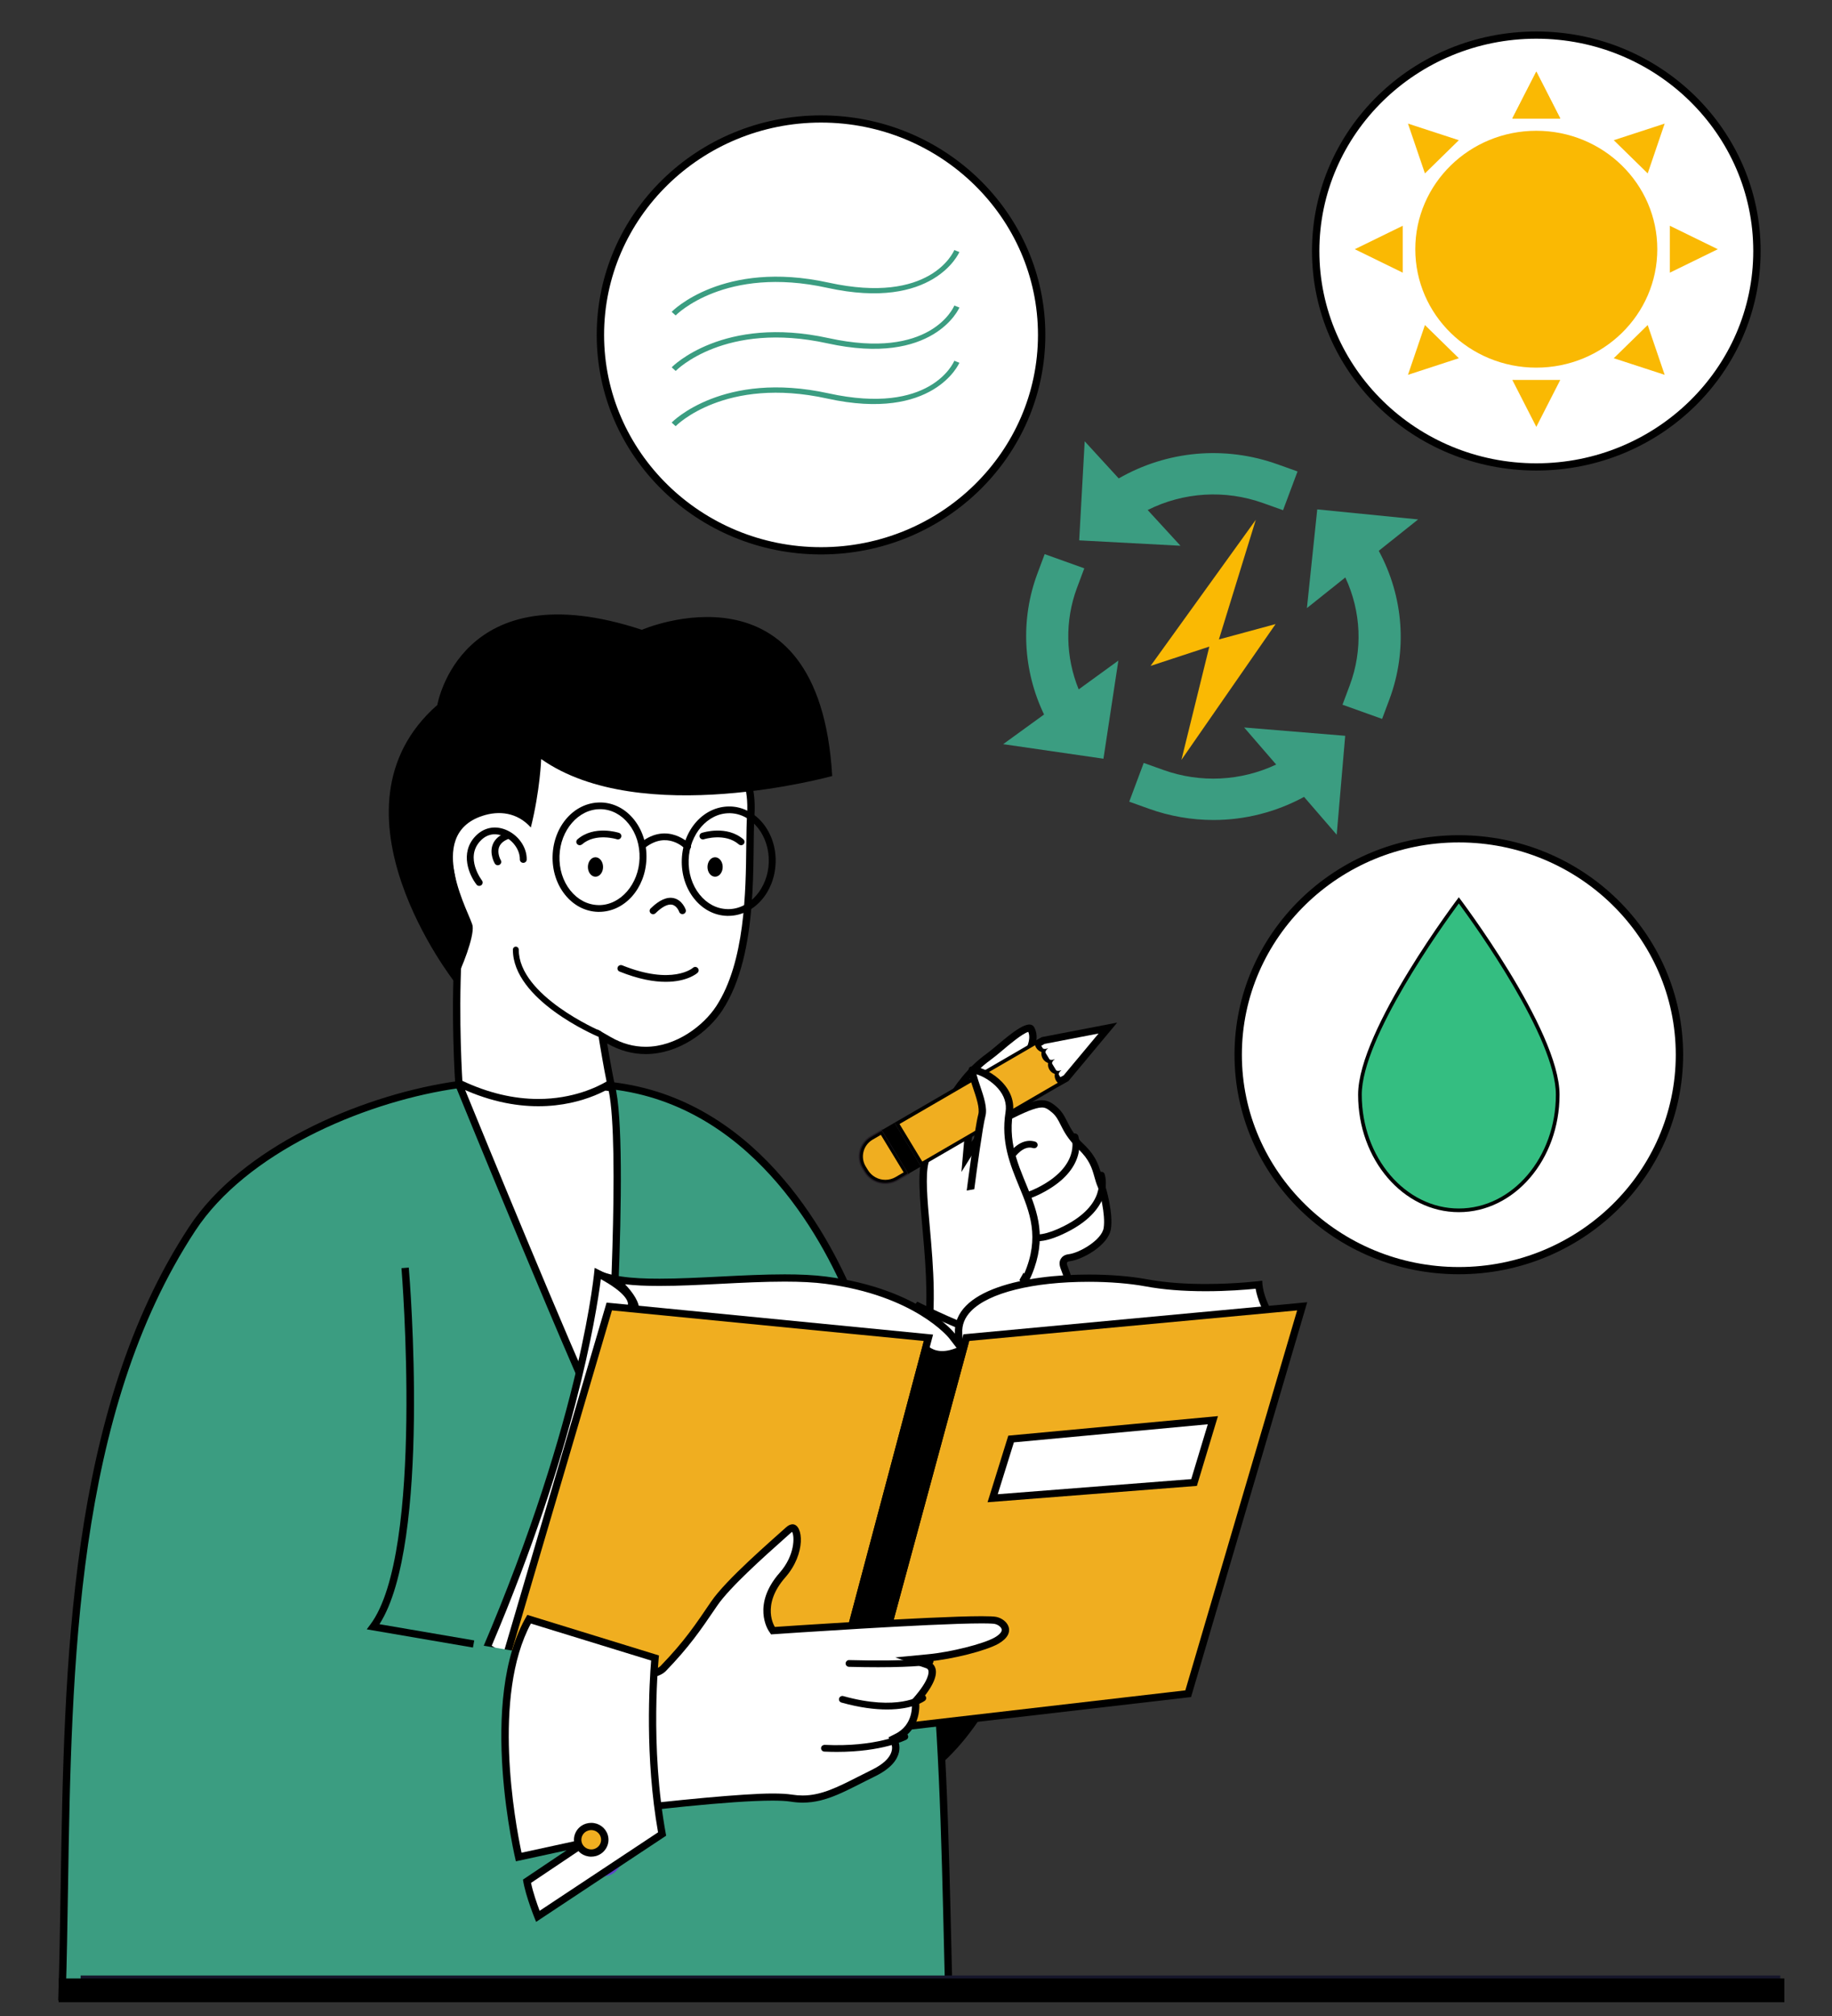 <?xml version="1.0" encoding="utf-8"?>
<!-- Generator: Adobe Illustrator 27.3.1, SVG Export Plug-In . SVG Version: 6.00 Build 0)  -->
<svg version="1.1" id="Capa_1" xmlns="http://www.w3.org/2000/svg" xmlns:xlink="http://www.w3.org/1999/xlink" x="0px" y="0px"
	 viewBox="0 0 500 550" style="enable-background:new 0 0 500 550;" xml:space="preserve">
<rect x="0" y="0" width="500" height="550" fill="#333333" stroke="none"/>
<style type="text/css">
	.st0{fill:#FFFFFF;}
	.st1{fill:#FAB903;}
	.st2{fill:#34BE81;}
	.st3{fill:#3B9D81;}
	.st4{fill:#315480;}
	.st5{fill:#16162B;}
	.st6{fill:#FFAA21;}
	.st7{fill:#F0AE20;}
	.st8{fill:#231D24;}
	.st9{fill:#5B45C7;}
</style>
<g>
	<g>
		<g>
			<g>
				<g>
					<ellipse class="st0" cx="419.3" cy="68.48" rx="60.21" ry="58.9"/>
					<path d="M419.3,10.56c32.65,0,59.21,25.98,59.21,57.92s-26.56,57.92-59.21,57.92c-32.65,0-59.21-25.98-59.21-57.92
						S386.65,10.56,419.3,10.56L419.3,10.56z M419.3,8.59c-33.81,0-61.22,26.81-61.22,59.89s27.41,59.89,61.22,59.89
						s61.22-26.81,61.22-59.89S453.1,8.59,419.3,8.59L419.3,8.59z"/>
				</g>
				<g>
					<path class="st1" d="M452.32,67.99c0,17.84-14.78,32.31-33.02,32.31c-18.24,0-33.03-14.46-33.03-32.31
						c0-17.84,14.79-32.31,33.03-32.31C437.54,35.68,452.32,50.15,452.32,67.99z"/>
					<polygon class="st1" points="425.84,32.33 412.75,32.33 419.3,19.53 419.3,19.53 					"/>
					<polygon class="st1" points="425.84,32.33 412.75,32.33 419.3,19.53 419.3,19.53 					"/>
					<polygon class="st1" points="412.75,103.65 425.84,103.65 419.3,116.45 419.3,116.45 					"/>
					<polygon class="st1" points="455.74,74.39 455.74,61.59 468.83,67.99 468.83,67.99 					"/>
					<polygon class="st1" points="382.85,61.59 382.85,74.39 369.76,67.99 369.76,67.99 					"/>
					<polygon class="st1" points="449.7,47.31 440.44,38.25 454.33,33.72 454.33,33.72 					"/>
					<polygon class="st1" points="388.9,88.68 398.15,97.73 384.27,102.26 384.27,102.26 					"/>
					<polygon class="st1" points="440.44,97.73 449.7,88.68 454.33,102.26 454.33,102.26 					"/>
					<polygon class="st1" points="398.15,38.25 388.9,47.31 384.27,33.72 384.27,33.72 					"/>
				</g>
			</g>
			<g>
				<g>
					<ellipse class="st0" cx="398.15" cy="287.75" rx="60.21" ry="58.9"/>
					<path d="M398.15,229.83c32.65,0,59.21,25.98,59.21,57.92c0,31.94-26.56,57.92-59.21,57.92c-32.65,0-59.21-25.98-59.21-57.92
						C338.94,255.81,365.5,229.83,398.15,229.83L398.15,229.83z M398.15,227.86c-33.81,0-61.22,26.81-61.22,59.89
						s27.41,59.89,61.22,59.89s61.22-26.81,61.22-59.89S431.96,227.86,398.15,227.86L398.15,227.86z"/>
				</g>
				<g>
					<path class="st2" d="M398.15,330.2c-14.88,0-26.99-14.15-26.99-31.55c0-16.17,23.62-48.49,26.99-53.02
						c3.38,4.54,26.99,36.85,26.99,53.02C425.14,316.05,413.03,330.2,398.15,330.2z"/>
					<path d="M398.15,246.47c4.5,6.1,26.49,36.7,26.49,52.18c0,17.12-11.88,31.05-26.49,31.05c-14.61,0-26.49-13.93-26.49-31.05
						C371.66,283.16,393.65,252.56,398.15,246.47 M398.15,244.79c0,0-27.49,36.15-27.49,53.86s12.31,32.05,27.49,32.05
						s27.49-14.35,27.49-32.05S398.15,244.79,398.15,244.79L398.15,244.79z"/>
				</g>
			</g>
			<g>
				<g>
					<ellipse class="st0" cx="224.08" cy="91.36" rx="60.21" ry="58.9"/>
					<path d="M224.08,33.44c32.65,0,59.21,25.98,59.21,57.92c0,31.94-26.56,57.92-59.21,57.92c-32.65,0-59.21-25.98-59.21-57.92
						C164.87,59.43,191.43,33.44,224.08,33.44L224.08,33.44z M224.08,31.48c-33.81,0-61.22,26.81-61.22,59.89
						s27.41,59.89,61.22,59.89s61.22-26.81,61.22-59.89S257.89,31.48,224.08,31.48L224.08,31.48z"/>
				</g>
				<g>
					<g>
						<path class="st3" d="M184.4,86.06l-1.09-0.99c0.14-0.14,14-14.28,42.82-7.97c27.72,6.07,34.07-8.28,34.33-8.89l1.38,0.55
							c-0.07,0.16-7.03,16.13-36.03,9.77C197.85,72.37,184.54,85.92,184.4,86.06z"/>
					</g>
					<g>
						<path class="st3" d="M184.41,101.2l-1.09-0.99c0.14-0.15,14.02-14.28,42.82-7.97c27.72,6.07,34.07-8.28,34.33-8.89l1.38,0.55
							c-0.07,0.16-7.03,16.13-36.03,9.77C197.81,87.53,184.54,101.07,184.41,101.2z"/>
					</g>
					<g>
						<path class="st3" d="M184.4,116.27l-1.09-0.99c0.14-0.15,14-14.28,42.82-7.97c27.72,6.08,34.07-8.28,34.33-8.89l1.38,0.55
							c-0.07,0.16-7.03,16.13-36.03,9.77C197.85,102.58,184.54,116.13,184.4,116.27z"/>
					</g>
				</g>
			</g>
			<g>
				<polygon class="st1" points="314.02,181.67 342.74,141.81 332.67,174.45 348.14,170.26 322.44,207.31 330.06,176.4 				"/>
				<g>
					<g>
						<path class="st3" d="M305.33,130.52l-9.29-10.13l-1.5,27.03l27.64,1.47l-8.95-9.75c9.79-4.89,21.09-5.62,31.54-1.88l5.41,1.93
							l3.95-10.57l-5.4-1.93C334.28,121.51,318.56,122.93,305.33,130.52z"/>
					</g>
					<g>
						<path class="st3" d="M293.95,160.34l1.98-5.29l-10.81-3.87l-1.98,5.29c-4.68,12.52-3.97,26.43,1.81,38.46l-11.16,8.09
							l27.37,3.97l4.07-26.77l-10.83,7.86C290.8,179.25,290.59,169.33,293.95,160.34z"/>
					</g>
					<g>
						<path class="st3" d="M348.3,208.58c-9.62,4.52-20.62,5.11-30.75,1.49l-5.4-1.93l-3.95,10.57l5.4,1.94
							c5.73,2.05,11.68,3.06,17.6,3.06c8.55,0,17.04-2.14,24.71-6.3l8.91,10.31l2.32-26.98l-27.58-2.27L348.3,208.58z"/>
					</g>
					<g>
						<path class="st3" d="M359.51,138.97l-2.82,26.93l10.48-8.36c4.33,9.25,4.82,19.79,1.21,29.43l-1.98,5.29l10.81,3.87l1.98-5.29
							c5-13.36,3.89-28.04-2.89-40.57l10.74-8.56L359.51,138.97z"/>
					</g>
				</g>
			</g>
		</g>
		<g>
			<g>
				<g>
					<g>
						<path class="st0" d="M251.99,370.36c2.94-11.07,1.73-24.65,0.75-35.61c-0.68-7.58-1.26-14.13-0.32-17.79
							c1.19-4.64,5.95-20.44,17.36-28.63c0.86-0.61,1.94-1.52,3.11-2.51c2.53-2.12,6.35-5.32,8.06-5.32c0.23,0,0.33,0.06,0.44,0.25
							c2.46,4.59-4.21,12.41-9.89,15.78c-6.32,3.76-7.33,14.5-7.37,14.95l-0.36,4.13l2.22-3.53c0.03-0.04,2.74-4.28,8.73-7.29
							c5.37-2.69,7.89-3.65,9.64-3.65c1.13,0,2.02,0.41,3.39,1.58c1.31,1.11,1.88,2.25,2.6,3.69c0.86,1.71,1.93,3.85,4.64,6.39
							c3.26,3.07,4.01,5.7,4.66,8.02c0.27,0.96,0.53,1.87,0.92,2.73c0.43,0.96,2.23,7.64,1.63,11.56c-0.61,3.96-7.3,7.66-10.41,8.01
							c-0.25,0.03-1.01,0.12-1.41,0.76c-0.44,0.71-0.14,1.49,0.25,2.47c0.46,1.18,1.16,2.97,1.05,5.54
							c-0.18,4.14-1.59,7.14-3.56,11.31c-2.24,4.75-5,10.62-7.1,20.7L251.99,370.36z"/>
						<path d="M280.65,281.52c1.6,3.96-4.53,11.11-9.67,14.17c-6.75,4.02-7.81,15.23-7.85,15.71l-0.73,8.33l4.45-7.13
							c0.03-0.04,2.56-4.03,8.33-6.92c4.35-2.19,7.41-3.54,9.19-3.54c0.88,0,1.54,0.33,2.73,1.34c1.15,0.98,1.67,1.99,2.36,3.38
							c0.9,1.78,2.01,4,4.85,6.66c3.07,2.88,3.74,5.27,4.39,7.58c0.27,0.94,0.54,1.92,0.97,2.87c0.41,0.93,2.12,7.34,1.55,11.02
							c-0.51,3.34-6.71,6.86-9.54,7.18c-1.23,0.14-1.85,0.75-2.14,1.23c-0.69,1.12-0.25,2.24,0.17,3.33
							c0.46,1.18,1.09,2.78,0.99,5.14c-0.17,3.94-1.55,6.88-3.47,10.94c-2.17,4.6-4.83,10.24-6.91,19.69l-27.15-12.68
							c2.73-11.08,1.54-24.37,0.59-35.15c-0.67-7.49-1.24-13.97-0.34-17.47c1.17-4.56,5.84-20.07,16.98-28.07
							c0.9-0.65,2.01-1.58,3.18-2.56C275.39,285.02,279.08,281.93,280.65,281.52L280.65,281.52z M280.95,279.51
							c-2.88,0-8.75,5.85-11.76,8.02c-9.68,6.95-15.33,19.76-17.74,29.18c-2.42,9.43,4.68,35.59-0.65,54.17l30.97,14.46
							c3.91-19.93,10.53-24.02,10.93-33.41c0.23-5.43-2.88-7.59-0.79-7.83c3.37-0.38,10.59-4.28,11.29-8.84
							c0.65-4.18-1.24-11.08-1.7-12.1c-1.34-2.98-1.03-6.58-5.81-11.07c-4.77-4.49-4.1-7.41-7.28-10.11
							c-1.37-1.17-2.49-1.82-4.05-1.82c-2.07,0-4.9,1.14-10.1,3.76c-6.35,3.18-9.13,7.65-9.13,7.65s0.93-10.65,6.89-14.2
							c5.47-3.25,13.17-11.64,10.26-17.08C281.99,279.75,281.54,279.51,280.95,279.51L280.95,279.51z"/>
					</g>
				</g>
				<g>
					<path d="M293.07,309.27c-0.49,0.16-0.75,0.67-0.6,1.16c0.1,0.32,2.38,7.74-9.35,13.63c-3.79,1.9-6.56,2.22-7.78,0.89
						c-1.43-1.55-0.89-5.51,1.19-8.65c0.61-0.93,2.83-3.9,5.43-3.08c0.49,0.15,1.02-0.11,1.19-0.59c0.16-0.48-0.12-1-0.6-1.16
						c-2.64-0.83-5.47,0.61-7.59,3.84c-2.24,3.38-3.34,8.35-1,10.88c0.7,0.75,1.81,1.41,3.6,1.41c1.57,0,3.66-0.51,6.43-1.9
						c13.23-6.64,10.41-15.47,10.28-15.84C294.09,309.37,293.56,309.1,293.07,309.27z"/>
				</g>
				<g>
					<path d="M300.3,319.73c-0.49,0.16-0.75,0.67-0.6,1.16c0.1,0.31,2.37,7.74-9.36,13.63c-4.63,2.32-7.93,2.86-9.53,1.56
						c-2.16-1.76-1.23-6.76-0.69-8.54c0.15-0.49-0.13-1-0.63-1.15c-0.49-0.14-1.02,0.13-1.17,0.62c-0.09,0.31-2.27,7.59,1.28,10.49
						c0.93,0.75,2.1,1.13,3.54,1.13c2.1,0,4.77-0.82,8.06-2.47c13.23-6.64,10.41-15.47,10.28-15.84
						C301.32,319.83,300.79,319.57,300.3,319.73z"/>
				</g>
			</g>
			<g>
				<g>
					<path d="M213.55,422.83c0,0-11.63-48.94-47.82-83.51l-30.37,122.68c0,0,28.19,15.93,62.04,25.83
						c24.96,7.3,57.83,14.42,79.48-36.84c8.02-18.98,20.37-60.23,20.37-60.23c-7.37-0.3-50.18-20.26-50.18-20.26L213.55,422.83z"/>
				</g>
				<g>
					<g>
						<path class="st0" d="M305.28,411.92c-2.18-0.04-6.84-0.22-10.17-0.92l-4.03-18.16l-3.08,17.71
							c-6.63-1.14-45.1-8.45-60.35-27.04l22.98-27.16c4.03,2.02,24.1,11.75,46.18,16.37L305.28,411.92z"/>
						<path d="M250.88,357.59c5.3,2.61,24.23,11.5,45.07,15.96l8.08,37.36c-2.2-0.08-5.47-0.27-8.08-0.74l-2.79-12.57l-2.2-9.93
							l-1.74,10.02l-2.04,11.72c-8.62-1.56-43.5-8.79-58.23-25.89L250.88,357.59L250.88,357.59z M250.37,355.11l-24.02,28.38
							c16.67,21.3,62.47,28.18,62.47,28.18l2.38-13.67l3.06,13.8c4.43,1.08,11.59,1.1,12.22,1.1h0.05l-8.87-41.03
							C272.65,366.79,250.37,355.11,250.37,355.11L250.37,355.11z"/>
					</g>
				</g>
				<g>
					<path class="st4" d="M291.23,388.21c-1.48-0.13-2.8,0.94-2.93,2.39c-0.14,1.45,0.95,2.73,2.43,2.87
						c1.48,0.14,2.8-0.93,2.94-2.38C293.81,389.63,292.72,388.34,291.23,388.21z"/>
					<path class="st5" d="M291.32,387.3c-2-0.2-3.77,1.26-3.95,3.21c-0.18,1.95,1.29,3.69,3.28,3.87c0.11,0.01,0.23,0.02,0.34,0.02
						c1.89,0,3.45-1.39,3.62-3.23c0.09-0.95-0.2-1.87-0.82-2.6C293.17,387.83,292.29,387.38,291.32,387.3z M290.99,392.56l-0.16,0
						c-0.96-0.09-1.68-0.93-1.59-1.87c0.08-0.89,0.82-1.56,1.9-1.56h0.02c0.46,0.04,0.89,0.26,1.19,0.61c0.3,0.35,0.44,0.8,0.4,1.26
						C292.66,391.89,291.9,392.56,290.99,392.56z"/>
				</g>
			</g>
			<g>
				<g>
					<g>
						<polygon class="st0" points="282.82,284.97 284.85,283.78 302.38,280.46 290.83,294.29 289.03,295.21 						"/>
						<g>
							<path d="M299.83,281.96l-9.53,11.42l-0.91,0.49l-5.2-8.56l0.88-0.51L299.83,281.96L299.83,281.96z M304.91,278.98
								l-20.57,3.96l-2.9,1.69l7.22,11.89l2.95-1.6L304.91,278.98L304.91,278.98z"/>
						</g>
					</g>
				</g>
				<g>
					<path class="st6" d="M291.52,294.91l0.08-0.05l0,0C291.57,294.88,291.54,294.9,291.52,294.91z"/>
				</g>
				<g>
					<g>
						<path class="st7" d="M244.83,306.47l38.09-22.13c-0.02,0.42,0.07,0.86,0.31,1.25c0.35,0.58,0.97,0.97,1.65,1.06
							c-0.24,0.61-0.21,1.33,0.16,1.93c0.36,0.6,0.97,0.98,1.65,1.06c-0.25,0.61-0.21,1.32,0.16,1.93c0.36,0.59,0.97,0.98,1.65,1.06
							c-0.24,0.61-0.2,1.32,0.16,1.93c0.23,0.38,0.57,0.68,0.97,0.86l-38.09,22.13L244.83,306.47z"/>
						<path d="M282.5,285.16c0.07,0.23,0.16,0.47,0.3,0.69c0.33,0.55,0.86,0.96,1.46,1.17c-0.11,0.61,0,1.25,0.35,1.82
							c0.33,0.55,0.86,0.96,1.46,1.17c-0.11,0.61,0,1.25,0.35,1.82c0.33,0.55,0.86,0.96,1.46,1.17c-0.1,0.61,0,1.25,0.35,1.82
							c0.13,0.22,0.29,0.41,0.47,0.58l-36.99,21.49l-6.21-10.24L282.5,285.16L282.5,285.16z M284.21,283.03l-40.06,23.27l7.24,11.93
							l40.06-23.27l-0.01-0.01c-0.26,0.13-0.55,0.2-0.82,0.2c-0.6,0-1.18-0.3-1.51-0.83c-0.48-0.79-0.23-1.81,0.55-2.31l-0.03-0.05
							c-0.26,0.14-0.55,0.2-0.82,0.2c-0.6,0-1.18-0.3-1.51-0.84c-0.48-0.79-0.23-1.81,0.55-2.31l-0.03-0.05
							c-0.26,0.14-0.55,0.2-0.83,0.2c-0.6,0-1.18-0.3-1.5-0.84c-0.48-0.8-0.23-1.81,0.55-2.31l-0.03-0.04
							c-0.26,0.13-0.55,0.2-0.82,0.2c-0.6,0-1.18-0.3-1.51-0.84C283.18,284.55,283.43,283.54,284.21,283.03L284.21,283.03
							L284.21,283.03z"/>
					</g>
				</g>
				<g>
					<path class="st6" d="M284.28,282.98c0.02-0.02,0.05-0.03,0.08-0.04l0,0L284.28,282.98z"/>
				</g>
				<g>
					<g>
						<path class="st7" d="M241.62,322.38c-2.1,0-4.08-1.1-5.16-2.87l-0.61-1.01c-1.68-2.78-0.75-6.38,2.09-8.02l2.64-1.54
							l6.73,11.08l-2.65,1.54C243.74,322.09,242.69,322.38,241.62,322.38L241.62,322.38z"/>
						<path d="M240.41,309.61l6.22,10.23l-2.21,1.29c-0.85,0.49-1.81,0.75-2.8,0.75c-1.92,0-3.73-1.01-4.72-2.63l-0.62-1.01
							c-0.75-1.23-0.96-2.67-0.6-4.06c0.36-1.39,1.25-2.55,2.51-3.28L240.41,309.61L240.41,309.61z M240.76,308.27l-3.07,1.79
							c-3.08,1.79-4.1,5.68-2.27,8.7l0.61,1.01c1.21,2,3.37,3.11,5.58,3.11c1.13,0,2.27-0.29,3.31-0.89l3.08-1.79L240.76,308.27
							L240.76,308.27z"/>
					</g>
					<path class="st8" d="M237.6,309.9c-3.16,1.84-4.2,5.84-2.33,8.93l0.62,1.01c0.51,0.84,1.19,1.55,2.02,2.09l0,0
						c2.12,1.39,4.91,1.46,7.11,0.19l3.23-1.87l-7.42-12.22L237.6,309.9z M247.76,320.13l-2.93,1.7c-2.08,1.21-4.72,1.14-6.73-0.18
						h0c-0.79-0.51-1.43-1.18-1.92-1.98l-0.61-1.01c-1.78-2.93-0.79-6.72,2.2-8.46l2.92-1.69L247.76,320.13z"/>
				</g>
				<g>
					<g>
						<polygon class="st0" points="242.07,308.65 243.78,307.66 249.99,317.89 248.28,318.88 						"/>
						<polygon points="244.13,306.31 240.69,308.31 247.93,320.23 251.37,318.23 244.13,306.31 						"/>
					</g>
				</g>
			</g>
			<g>
				<g>
					<path class="st0" d="M264.87,324.67c0.31-2.4,2.25-17.25,3.09-20.35c0.55-1.99-0.46-4.96-1.44-7.84
						c-0.56-1.64-1.39-4.11-1.14-4.67c1.48,0.09,5.2,1.55,7.76,4.47c1.94,2.21,2.71,4.65,2.3,7.24c-1.26,7.89,1.23,13.92,3.63,19.76
						c3.18,7.71,6.2,15.02,0.59,26.34L264.87,324.67z"/>
					<path d="M266.5,293.08c1.55,0.46,4.04,1.76,5.87,3.85c1.74,1.99,2.43,4.16,2.07,6.45c-1.3,8.16,1.24,14.32,3.69,20.28
						c2.93,7.1,5.71,13.84,1.41,23.83l-13.64-23.02c0.68-5.23,2.32-17.28,3.03-19.89c0.62-2.28-0.44-5.39-1.46-8.4
						C267.15,295.24,266.73,293.99,266.5,293.08L266.5,293.08z M265.49,290.92c-0.32,0-0.57,0.05-0.74,0.16
						c-1.84,1.13,3.18,9.53,2.24,12.99c-0.94,3.46-3.16,20.81-3.16,20.81l15.88,26.81c11.87-21.64-6.22-29.65-3.28-48.01
						C277.68,295.78,268.57,290.92,265.49,290.92L265.49,290.92z"/>
				</g>
			</g>
			<g>
				<g>
					<path class="st3" d="M168.67,296.41c-13.72-1.95-32.19-2.35-45.71-0.19c-25.54,4.07-56.57,17.83-70.49,39.02
						c-38.43,58.47-33.41,144.33-35.54,209.53h242.05c-1.8-74.72-1.94-128.47-25.99-188.86C223.41,331.9,202.7,301.25,168.67,296.41
						z"/>
					<path d="M260.01,545.75H15.89l0.03-1.01c0.31-9.49,0.47-19.27,0.63-29.63c0.97-61.03,2.07-130.2,35.06-180.39
						c14.25-21.69,46.02-35.45,71.18-39.46c12.58-2.01,31.07-1.93,46.02,0.19l0,0c39.38,5.59,58.65,43.9,65.1,60.11
						c22.99,57.72,24.18,108.53,25.82,178.84L260.01,545.75z M17.96,543.78h239.98l-0.22-9.35c-1.64-70.11-2.83-120.77-25.69-178.17
						c-6.33-15.89-25.19-53.43-63.52-58.88c-14.76-2.1-33-2.17-45.4-0.19c-24.72,3.94-55.89,17.4-69.81,38.58
						c-32.67,49.72-33.77,118.59-34.74,179.36C18.4,525.13,18.25,534.6,17.96,543.78z"/>
				</g>
			</g>
			<g>
				<g>
					<path class="st0" d="M165.68,391.39c-9.48-19.85-36.46-85.77-40.08-94.64c4.77-1.4,10.74-2.1,17.78-2.1
						c10.85,0,21.03,1.71,23.6,2.17C170.49,311.89,166.71,375.31,165.68,391.39z"/>
					<path d="M143.39,295.63c9.99,0,19.43,1.46,22.76,2.04c3.02,14.85,0.03,69.46-1.22,89.74c-10.26-22.36-33.34-78.68-37.97-90.01
						C131.44,296.23,136.96,295.63,143.39,295.63L143.39,295.63z M143.39,293.66c-6.57,0-13.43,0.61-19.12,2.47
						c0,0,34.17,83.81,42.16,99.04c0,0,5.75-83.01,1.37-99.2C167.81,295.97,156.14,293.66,143.39,293.66L143.39,293.66z"/>
				</g>
			</g>
			<g>
				<g>
					<path class="st0" d="M146.93,300.81c-7.12,0-14.41-1.78-21.69-5.3c-0.22-3.5-1.3-22.75,0.15-40.76
						c0.21-2.59-0.92-8.69-2.12-15.16c-1.26-6.81-2.68-14.52-2.14-16.51c5.11-18.85,21-28.82,45.96-28.82l2.24,0.01
						c12.43,0,23.49,3.8,29.6,10.17c4.44,4.63,6.45,10.64,5.98,17.84c-0.15,2.24-0.18,5.08-0.21,8.32
						c-0.14,12.8-0.34,32.14-8.35,44.42c-3.74,5.75-11.42,11.55-20.12,11.55l0,0c-3.45,0-6.81-0.93-9.99-2.76l-1.85-1.06l0.34,2.07
						c0.05,0.31,1.2,7.25,1.96,10.72C164.75,296.76,157.56,300.81,146.93,300.81z"/>
					<path d="M167.08,195.24l1.37,0l0.88,0c12.15,0,22.94,3.69,28.86,9.86c4.24,4.43,6.16,10.18,5.71,17.11
						c-0.15,2.28-0.18,5.11-0.22,8.38c-0.13,12.69-0.34,31.86-8.19,43.9c-3.48,5.34-10.99,11.09-19.27,11.09
						c-3.27,0-6.46-0.88-9.49-2.62l-3.69-2.12l0.68,4.13c0.05,0.3,1.07,6.45,1.83,10.09c-2.46,1.45-9.13,4.76-18.63,4.76
						c-6.79,0-13.76-1.67-20.73-4.95c-0.27-4.65-1.2-22.91,0.18-40.05c0.22-2.71-0.87-8.6-2.13-15.41
						c-1.12-6.03-2.64-14.3-2.16-16.08C127.07,204.96,142.63,195.24,167.08,195.24L167.08,195.24z M167.08,193.28
						c-10.1,0-39.24,1.18-46.93,29.55c-1.12,4.11,4.66,26.54,4.23,31.84c-1.62,20.12-0.11,41.47-0.11,41.47
						c8.57,4.24,16.24,5.66,22.66,5.66c13,0,20.88-5.82,20.88-5.82c-0.74-3.15-2.1-11.31-2.1-11.31c3.55,2.04,7.1,2.9,10.51,2.9
						c9.12,0,17.15-6.13,20.97-12c10.19-15.63,7.98-42,8.72-53.21c1.47-22.42-20.6-29.06-36.58-29.06
						C168.75,193.29,168,193.28,167.08,193.28L167.08,193.28z"/>
				</g>
			</g>
			<g>
				<path d="M175.18,171.82c-49.59-16.36-55.82,20.5-55.82,20.5c-32.35,28.45,4.72,75.61,4.72,75.61c2.09-4,5.28-12.18,4.92-15.26
					c-0.33-2.71-13.52-24.7,2.61-30.07c4.6-1.53,9.58-0.96,13.27,3.15c2.54-10.18,2.82-18.67,2.82-18.67
					c27.17,19.15,79.43,4.63,79.43,4.63C223.6,150.85,175.18,171.82,175.18,171.82z"/>
			</g>
			<g>
				<g>
					<path d="M164.11,218.93h-0.35c-6.99,0-12.68,6.38-12.94,14.52c-0.13,3.95,1.06,7.72,3.35,10.6c2.33,2.93,5.52,4.61,8.97,4.72
						l0.35,0c6.99,0,12.68-6.38,12.94-14.52c0.13-3.95-1.06-7.71-3.35-10.6C170.75,220.71,167.56,219.04,164.11,218.93z
						 M163.49,246.93l-0.29-0.01c-2.89-0.09-5.57-1.51-7.55-4c-2.03-2.54-3.07-5.89-2.95-9.42c0.22-7.03,5.18-12.74,11.06-12.74
						l0.29,0c2.88,0.09,5.56,1.51,7.54,4.01c2.03,2.54,3.07,5.88,2.96,9.41C174.33,241.21,169.37,246.93,163.49,246.93z"/>
				</g>
				<g>
					<path d="M199.37,220.02l-0.35,0c-6.99,0-12.68,6.38-12.94,14.52c-0.13,3.95,1.06,7.72,3.35,10.6c2.33,2.93,5.51,4.61,8.97,4.72
						l0.35,0c6.99,0,12.68-6.38,12.94-14.52C211.96,227.12,206.43,220.25,199.37,220.02z M198.75,248.03l-0.29-0.01
						c-2.89-0.09-5.57-1.51-7.55-4.01c-2.03-2.54-3.07-5.88-2.96-9.41c0.23-7.03,5.19-12.74,11.07-12.74l0.29,0
						c6.02,0.18,10.74,6.21,10.51,13.42C209.59,242.31,204.63,248.03,198.75,248.03z"/>
				</g>
				<g>
					<path d="M174.87,229.85c-0.4,0.32-0.46,0.89-0.15,1.29c0.33,0.4,0.92,0.46,1.33,0.15c6.02-4.72,10.73,0.08,10.92,0.28
						c0.19,0.2,0.44,0.29,0.69,0.29c0.22,0,0.46-0.08,0.64-0.25c0.38-0.34,0.4-0.92,0.06-1.29
						C188.29,230.27,182.29,224.05,174.87,229.85z"/>
				</g>
			</g>
			<g>
				<path d="M189.12,264.04c-0.05,0.05-5.59,4.84-19.3-0.68c-0.48-0.19-1.03,0.03-1.23,0.5c-0.19,0.47,0.03,1.01,0.51,1.2
					c5.23,2.11,9.38,2.8,12.59,2.8c5.87,0,8.53-2.31,8.69-2.46c0.38-0.35,0.41-0.93,0.05-1.3
					C190.1,263.72,189.5,263.7,189.12,264.04z"/>
			</g>
			<g>
				<path d="M168.94,227.22c-0.27-0.09-6.82-2.16-11.34,1.77c-0.38,0.34-0.42,0.92-0.08,1.29c0.19,0.2,0.45,0.31,0.71,0.31
					c0.22,0,0.44-0.08,0.62-0.23c3.7-3.22,9.44-1.42,9.49-1.4c0.49,0.17,1.02-0.1,1.19-0.58
					C169.7,227.9,169.43,227.38,168.94,227.22z"/>
			</g>
			<g>
				<path d="M191.55,227.22c-0.49,0.16-0.75,0.68-0.59,1.16c0.16,0.48,0.69,0.75,1.19,0.58c0.05-0.02,5.79-1.82,9.49,1.4
					c0.17,0.15,0.4,0.23,0.62,0.23c0.26,0,0.52-0.1,0.7-0.31c0.35-0.38,0.31-0.96-0.07-1.29
					C198.37,225.06,191.83,227.13,191.55,227.22z"/>
			</g>
			<g>
				<path d="M195.17,233.87c-1.15,0-2.08,1.19-2.08,2.66c0,1.47,0.93,2.65,2.08,2.65c1.14,0,2.07-1.19,2.07-2.65
					C197.24,235.06,196.31,233.87,195.17,233.87z"/>
			</g>
			<g>
				<path d="M162.52,233.87c-1.14,0-2.07,1.19-2.07,2.66c0,1.47,0.93,2.65,2.07,2.65c1.15,0,2.07-1.19,2.07-2.65
					C164.59,235.06,163.66,233.87,162.52,233.87z"/>
			</g>
			<g>
				<path d="M183.92,245.04c-1.87-0.44-4,0.5-6.34,2.8c-0.37,0.36-0.37,0.94,0,1.3c0.18,0.18,0.42,0.27,0.66,0.27
					c0.24,0,0.49-0.09,0.67-0.27c1.81-1.78,3.4-2.58,4.56-2.31c1.3,0.3,1.87,1.87,1.89,1.92c0.16,0.48,0.68,0.75,1.19,0.59
					c0.49-0.16,0.76-0.68,0.6-1.16C187.11,248.07,186.25,245.58,183.92,245.04z"/>
			</g>
			<g>
				<path d="M163.82,281.26c-0.22-0.09-22.24-9.6-22.24-22.17c0-0.46-0.36-0.83-0.8-0.83c-0.44,0-0.8,0.37-0.8,0.83
					c0,13.68,22.29,23.31,23.23,23.71c0.1,0.05,0.2,0.07,0.31,0.07c0.32,0,0.62-0.2,0.74-0.51
					C164.43,281.92,164.23,281.44,163.82,281.26z"/>
			</g>
			<g>
				<g>
					<path class="st9" d="M164.62,445.55c-2.74,0-4.96,2.17-4.96,4.85c0,2.68,2.22,4.86,4.96,4.86c2.74,0,4.96-2.17,4.96-4.86
						C169.59,447.72,167.36,445.55,164.62,445.55z"/>
				</g>
				<g>
					<path class="st9" d="M164.62,502.19c-2.74,0-4.96,2.17-4.96,4.85c0,2.68,2.22,4.85,4.96,4.85c2.74,0,4.96-2.17,4.96-4.85
						C169.59,504.36,167.36,502.19,164.62,502.19z"/>
				</g>
			</g>
			<g>
				<g>
					<g>
						<path class="st0" d="M138.56,455.04c-1.98-3.6-4.26-5-5.65-5.55c24.08-56.54,29.37-94.36,30.25-102.06
							c7.98,4.09,9.23,6.92,9.24,8.28c0.02,1.68-1.83,2.64-1.85,2.65l-0.37,0.19L138.56,455.04z"/>
						<path d="M163.98,348.98c6.79,3.71,7.41,6.05,7.41,6.73c0.02,1.06-1.3,1.76-1.3,1.76h0l-0.75,0.37l-0.26,0.78l-30.82,94.07
							c-1.41-1.96-2.87-3.07-4.06-3.7C156.77,395.78,162.67,359.23,163.98,348.98L163.98,348.98z M162.3,345.9
							c0,0-3.15,39.77-30.76,104.23c0,0,4.24,0.35,7.19,7.61l32.28-98.51C171.01,359.23,180.29,354.63,162.3,345.9L162.3,345.9z"/>
					</g>
				</g>
				<g>
					<g>
						<path class="st0" d="M173.17,358.58c0.16-0.35,0.25-0.72,0.27-1.12c0.13-2.57-2.95-5.96-5.82-8.55
							c3.13,0.64,7.17,0.94,12.37,0.94h0c5.14,0,10.7-0.28,16.6-0.58c5.88-0.3,11.96-0.6,17.54-0.6c4.47,0,8.16,0.2,11.26,0.6
							c24.86,3.22,34.31,15.06,34.41,15.18l1.96,2.52l-0.15-3.16c-0.13-2.56,0.78-4.85,2.69-6.81c5.05-5.19,17.34-8.28,32.87-8.28
							c5.71,0,11.28,0.45,15.67,1.26c4.66,0.87,10.1,1.31,16.18,1.31c6.61,0,12.24-0.53,14.51-0.78c0.38,3.83,2.62,7.89,3.88,9.92
							l-88.76,13.44L173.17,358.58z"/>
						<path d="M214.14,349.65c4.43,0,8.07,0.19,11.13,0.59c24.37,3.17,33.64,14.68,33.73,14.79l3.93,5.09l-0.31-6.37
							c-0.11-2.31,0.68-4.3,2.42-6.08c4.87-4.99,16.88-7.97,32.15-7.97c5.65,0,11.15,0.45,15.48,1.25
							c4.72,0.88,10.23,1.32,16.37,1.32c5.92,0,10.96-0.41,13.65-0.68c0.52,3.02,1.97,6.03,3.14,8.09l-87.14,13.2l-84.26-15.07
							c0.01-0.1,0.02-0.2,0.03-0.3c0.11-2.22-1.67-4.81-3.86-7.14c2.64,0.32,5.75,0.46,9.41,0.46c5.16,0,10.74-0.28,16.66-0.58
							C202.51,349.95,208.58,349.65,214.14,349.65L214.14,349.65z M162.3,345.9c0,0,14.29,10.22,8.94,13.33l87.41,15.63l90.46-13.7
							c0,0-4.61-6.47-4.61-11.76c0,0-6.83,0.9-15.46,0.9c-5.05,0-10.72-0.31-15.99-1.29c-4.3-0.8-9.92-1.29-15.86-1.29
							c-17.18,0-37.17,4.04-36.57,16.12c0,0-9.43-12.23-35.07-15.56c-3.43-0.45-7.3-0.61-11.39-0.61c-11.05,0-23.76,1.18-34.15,1.18
							C172.24,348.87,165.78,348.21,162.3,345.9L162.3,345.9z"/>
					</g>
				</g>
				<g>
					<g>
						<polygon class="st7" points="135.21,462.01 166.28,356.44 253.4,364.98 224.83,472.41 						"/>
						<path d="M167.02,357.5l85.12,8.34l-28.06,105.49l-87.57-10.16L167.02,357.5L167.02,357.5z M165.55,355.38l-0.46,1.58
							l-30.51,103.66l-0.66,2.22l2.35,0.27l87.57,10.16l1.74,0.2l0.44-1.66l28.05-105.49l0.59-2.22l-2.34-0.23l-85.12-8.34
							L165.55,355.38L165.55,355.38z"/>
					</g>
				</g>
				<g>
					<g>
						<polygon class="st7" points="263.73,364.93 355.39,356.39 324.29,462.06 234.59,472.48 						"/>
						<path d="M354.02,357.5l-30.51,103.66l-87.57,10.16l28.59-105.49L354.02,357.5L354.02,357.5z M356.77,355.27l-2.94,0.28
							l-89.49,8.34l-1.4,0.13l-0.36,1.33l-28.59,105.49l-0.76,2.8l2.94-0.34l87.57-10.16l1.33-0.15l0.37-1.26l30.51-103.66
							L356.77,355.27L356.77,355.27z"/>
					</g>
				</g>
				<g>
					<g>
						<polygon class="st0" points="275.95,392.59 331.02,387.46 325.89,404.46 270.92,408.75 						"/>
						<path d="M329.64,388.57l-4.52,14.96l-52.81,4.12l4.41-14.15L329.64,388.57L329.64,388.57z M332.41,386.34l-57.22,5.33
							l-5.66,18.17l57.13-4.46L332.41,386.34L332.41,386.34z"/>
					</g>
				</g>
				<g>
					<path d="M264.52,365.84l-28.59,105.49h-11.86l28.06-105.49C252.14,365.84,255.18,372.04,264.52,365.84z"/>
				</g>
			</g>
			<g>
				<g>
					<g>
						<path class="st0" d="M125.79,455.44c4.56,0.47,23.89,2.37,38.26,2.37c12.94,0,15.89-1.51,16.99-2.65
							c6.28-6.5,9.34-11,13.21-16.68l0.69-1.01c3.49-5.11,13.09-13.66,18.25-18.25l2.01-1.8c0.57-0.51,0.94-0.59,1.12-0.59
							c0.39,0,0.68,0.48,0.82,0.77c0.99,2.11,0.54,7.41-3.57,12.09c-7.16,8.16-3.1,14.43-2.92,14.69l0.32,0.48l0.59-0.04
							c0.42-0.03,42.64-2.92,56.38-2.92c2.6,0,3.49,0.11,3.78,0.17c1.36,0.29,2.51,1.29,2.67,2.33c0.17,1.07-0.69,2.21-2.43,3.19
							c-3.21,1.82-12.25,4.11-18.6,4.69l-5.52,0.51l5.35,1.42c0.02,0.01,0.88,0.27,1.16,1.21c0.3,1,0.15,3.43-4.23,8.42l-0.29,0.33
							l0.05,0.43c0.03,0.27,0.71,6.56-5.22,9.38l-0.91,0.43l0.45,0.89c0.08,0.18,2.08,4.56-5.8,8.4c-1.33,0.65-2.59,1.29-3.8,1.9
							c-5.71,2.9-10.23,5.19-15.53,5.19l0,0c-1.01,0-2.04-0.08-3.12-0.25c-1.23-0.19-2.9-0.29-5.12-0.29
							c-17.6,0-78.85,7.86-90.64,10.76L125.79,455.44z"/>
						<path d="M216.18,417.91c0.7,1.19,0.82,6.36-3.38,11.15c-7.65,8.71-3.19,15.58-3,15.87l0.64,0.96l1.18-0.08
							c0.42-0.03,42.6-2.92,56.31-2.92c2.67,0,3.41,0.11,3.57,0.15c0.94,0.2,1.79,0.88,1.89,1.52c0.1,0.62-0.62,1.44-1.94,2.19
							c-3.05,1.74-12.07,4-18.19,4.56l-8.92,0.86l8.51,2.98c0.1,0.03,0.42,0.18,0.53,0.58c0.14,0.52,0.26,2.58-4.04,7.49l-0.57,0.66
							l0.09,0.85c0.03,0.24,0.6,5.88-4.66,8.38l-1.72,0.87l0.78,1.74c0.17,0.38,1.48,3.81-5.32,7.13c-1.33,0.65-2.6,1.29-3.81,1.91
							c-5.59,2.84-10.01,5.08-15.06,5.08c-0.96,0-1.96-0.08-2.96-0.24c-1.28-0.2-3.01-0.3-5.28-0.3c-15.64,0-73.81,7.09-89.48,10.56
							l5.31-43.33c5.91,0.6,23.83,2.28,37.38,2.28c13.18,0,16.39-1.58,17.72-2.95c6.34-6.57,9.42-11.09,13.32-16.82l0.69-1.01
							c3.42-5.01,12.96-13.5,18.09-18.07l2.01-1.8C216,418.04,216.1,417.96,216.18,417.91L216.18,417.91z M216.31,415.85
							c-0.53,0-1.14,0.26-1.79,0.85c-4.23,3.82-16.34,14.24-20.42,20.22c-4.29,6.3-7.21,10.75-13.79,17.56
							c-1.69,1.75-8.23,2.34-16.26,2.34c-16.45,0-39.14-2.47-39.14-2.47l-5.88,47.98c0.91-1.05,69.42-11.09,91.81-11.09
							c2.08,0,3.77,0.09,4.96,0.28c1.13,0.18,2.23,0.27,3.28,0.27c6.69,0,12.04-3.41,19.77-7.19c8.96-4.38,6.25-9.72,6.25-9.72
							c6.68-3.17,5.77-10.38,5.77-10.38c8.47-9.66,2.58-11.23,2.58-11.23c6.53-0.6,15.69-2.93,19.02-4.82
							c5.2-2.96,2.54-6.67-0.54-7.33c-0.63-0.13-2.03-0.19-4-0.19c-13.94,0-56.45,2.93-56.45,2.93s-3.91-5.82,2.84-13.51
							C220.04,423.84,219.25,415.85,216.31,415.85L216.31,415.85z"/>
					</g>
				</g>
				<g>
					<path d="M251.27,462.54c-0.06,0.04-6.19,4.34-21.1,0.19c-0.49-0.14-1.02,0.14-1.16,0.63c-0.14,0.49,0.15,0.99,0.64,1.13
						c5.06,1.41,9.17,1.89,12.44,1.89c7.03,0,10.14-2.25,10.32-2.39c0.41-0.31,0.49-0.88,0.17-1.28
						C252.27,462.31,251.68,462.24,251.27,462.54z"/>
				</g>
				<g>
					<path d="M253.65,452.34c-0.05,0.01-5.47,1.01-21.89,0.56c-0.48-0.04-0.95,0.39-0.97,0.89c-0.02,0.51,0.39,0.93,0.91,0.95
						c3.03,0.08,5.69,0.11,8,0.11c10.48,0,14.12-0.68,14.31-0.71c0.51-0.1,0.84-0.58,0.73-1.08
						C254.65,452.56,254.15,452.24,253.65,452.34z"/>
				</g>
				<g>
					<path d="M246.5,472.98c-0.08,0.04-7.37,3.72-21.43,3.05c-0.56,0.03-0.97,0.37-0.98,0.88c-0.02,0.51,0.38,0.94,0.9,0.96
						c1.18,0.05,2.31,0.08,3.39,0.08c12.4,0,18.71-3.19,19-3.34c0.46-0.24,0.63-0.79,0.38-1.24
						C247.52,472.92,246.96,472.75,246.5,472.98z"/>
				</g>
			</g>
			<g>
				<g>
					<path class="st3" d="M101.86,443.82c0,0,14.81-48.88,8.53-99.46l-75.11,43.4c0,0-4.44,31.55-1.04,65.95
						c2.51,25.37,8.17,57.84,64.86,58.12c20.98,0.11,64.7-4.26,64.7-4.26c-2.49-6.79,0.26-53.1,0.26-53.1L101.86,443.82z"/>
				</g>
				<g>
					<g>
						<path class="st0" d="M146.79,522.81c-0.79-2-2.37-6.28-2.97-9.57l15.67-10.5l-17.92,3.89c-1.42-6.43-9.01-44.05,2.83-64.88
							l34.38,10.58c-0.4,4.41-2.04,26.27,1.92,48.01L146.79,522.81z"/>
						<path d="M144.89,442.93l32.82,10.1c-0.47,5.79-1.75,26.3,1.89,46.86l-32.32,21.41c-0.76-2.02-1.81-5.05-2.35-7.61l10.84-7.27
							l8.56-5.74l-10.13,2.2l-11.86,2.57C140.56,497.06,134.24,462.72,144.89,442.93L144.89,442.93z M143.92,440.57
							c-13.87,23.14-3.12,67.23-3.12,67.23l13.84-3l-11.91,7.99c0.68,4.61,3.59,11.53,3.59,11.53l35.49-23.51
							c-4.6-24.57-1.96-49.17-1.96-49.17L143.92,440.57L143.92,440.57z"/>
					</g>
				</g>
				<g>
					<g>
						<path class="st7" d="M161.36,505.54c-1.64,0-3.07-1.03-3.55-2.57c-0.29-0.93-0.19-1.91,0.28-2.76
							c0.47-0.85,1.24-1.48,2.19-1.76c0.35-0.1,0.71-0.16,1.08-0.16c1.64,0,3.06,1.03,3.54,2.57c0.59,1.91-0.51,3.94-2.47,4.53
							C162.09,505.49,161.72,505.54,161.36,505.54L161.36,505.54z"/>
						<path d="M161.36,499.28c1.16,0,2.22,0.73,2.58,1.87c0.44,1.39-0.37,2.87-1.79,3.3c-0.26,0.08-0.52,0.11-0.78,0.11
							c-1.16,0-2.23-0.73-2.59-1.87c-0.43-1.39,0.37-2.87,1.79-3.29C160.84,499.32,161.1,499.28,161.36,499.28L161.36,499.28z
							 M161.36,497.31c-0.47,0-0.93,0.07-1.38,0.2c-1.2,0.36-2.19,1.15-2.78,2.24c-0.59,1.09-0.72,2.33-0.35,3.51
							c0.61,1.96,2.42,3.27,4.51,3.27c0.46,0,0.91-0.07,1.36-0.19c2.49-0.75,3.9-3.33,3.15-5.75
							C165.25,498.62,163.44,497.31,161.36,497.31L161.36,497.31z"/>
					</g>
				</g>
			</g>
			<g>
				<g>
					<path d="M137.91,226.32c-3.02-1.17-6.01-0.48-8.22,1.88c-4.26,4.56-1.63,10.58,0.36,13.12c0.18,0.24,0.46,0.37,0.74,0.37
						c0.2,0,0.4-0.06,0.57-0.19c0.41-0.31,0.49-0.89,0.18-1.29c-0.05-0.06-4.74-6.2-0.46-10.77c2.27-2.43,4.82-1.92,6.13-1.41
						c2.72,1.06,4.72,3.83,4.67,6.44c-0.01,0.51,0.4,0.92,0.92,0.93h0.02c0.51,0,0.93-0.4,0.93-0.9
						C143.83,231.1,141.37,227.67,137.91,226.32z"/>
				</g>
				<g>
					<path d="M138.41,227.03c-2.06,0.74-3.38,1.89-3.96,3.45c-0.93,2.5,0.54,5.02,0.6,5.12c0.17,0.29,0.49,0.46,0.81,0.46
						c0.16,0,0.32-0.04,0.47-0.13c0.45-0.25,0.6-0.81,0.35-1.25c-0.02-0.02-1.09-1.9-0.46-3.58c0.38-1.02,1.33-1.81,2.83-2.34
						c0.49-0.17,0.74-0.7,0.56-1.18C139.44,227.09,138.89,226.84,138.41,227.03z"/>
				</g>
			</g>
			<g>
				<path d="M129.08,449.48l-28.99-4.97l0.96-1.28c14.84-19.68,8.58-96.48,8.52-97.25l2-0.16c0.26,3.12,6.13,75.31-8.01,97.29
					l25.87,4.43L129.08,449.48z"/>
			</g>
			<polygon class="st0" points="260.48,325.39 271.29,323.49 279.46,347.03 277.99,349.62 256.02,325.58 			"/>
		</g>
	</g>
	<g>
		<rect x="22.01" y="538.95" class="st5" width="463.88" height="4.53"/>
	</g>
</g>
<rect x="16" y="539.75" width="471" height="6.5"/>
</svg>
